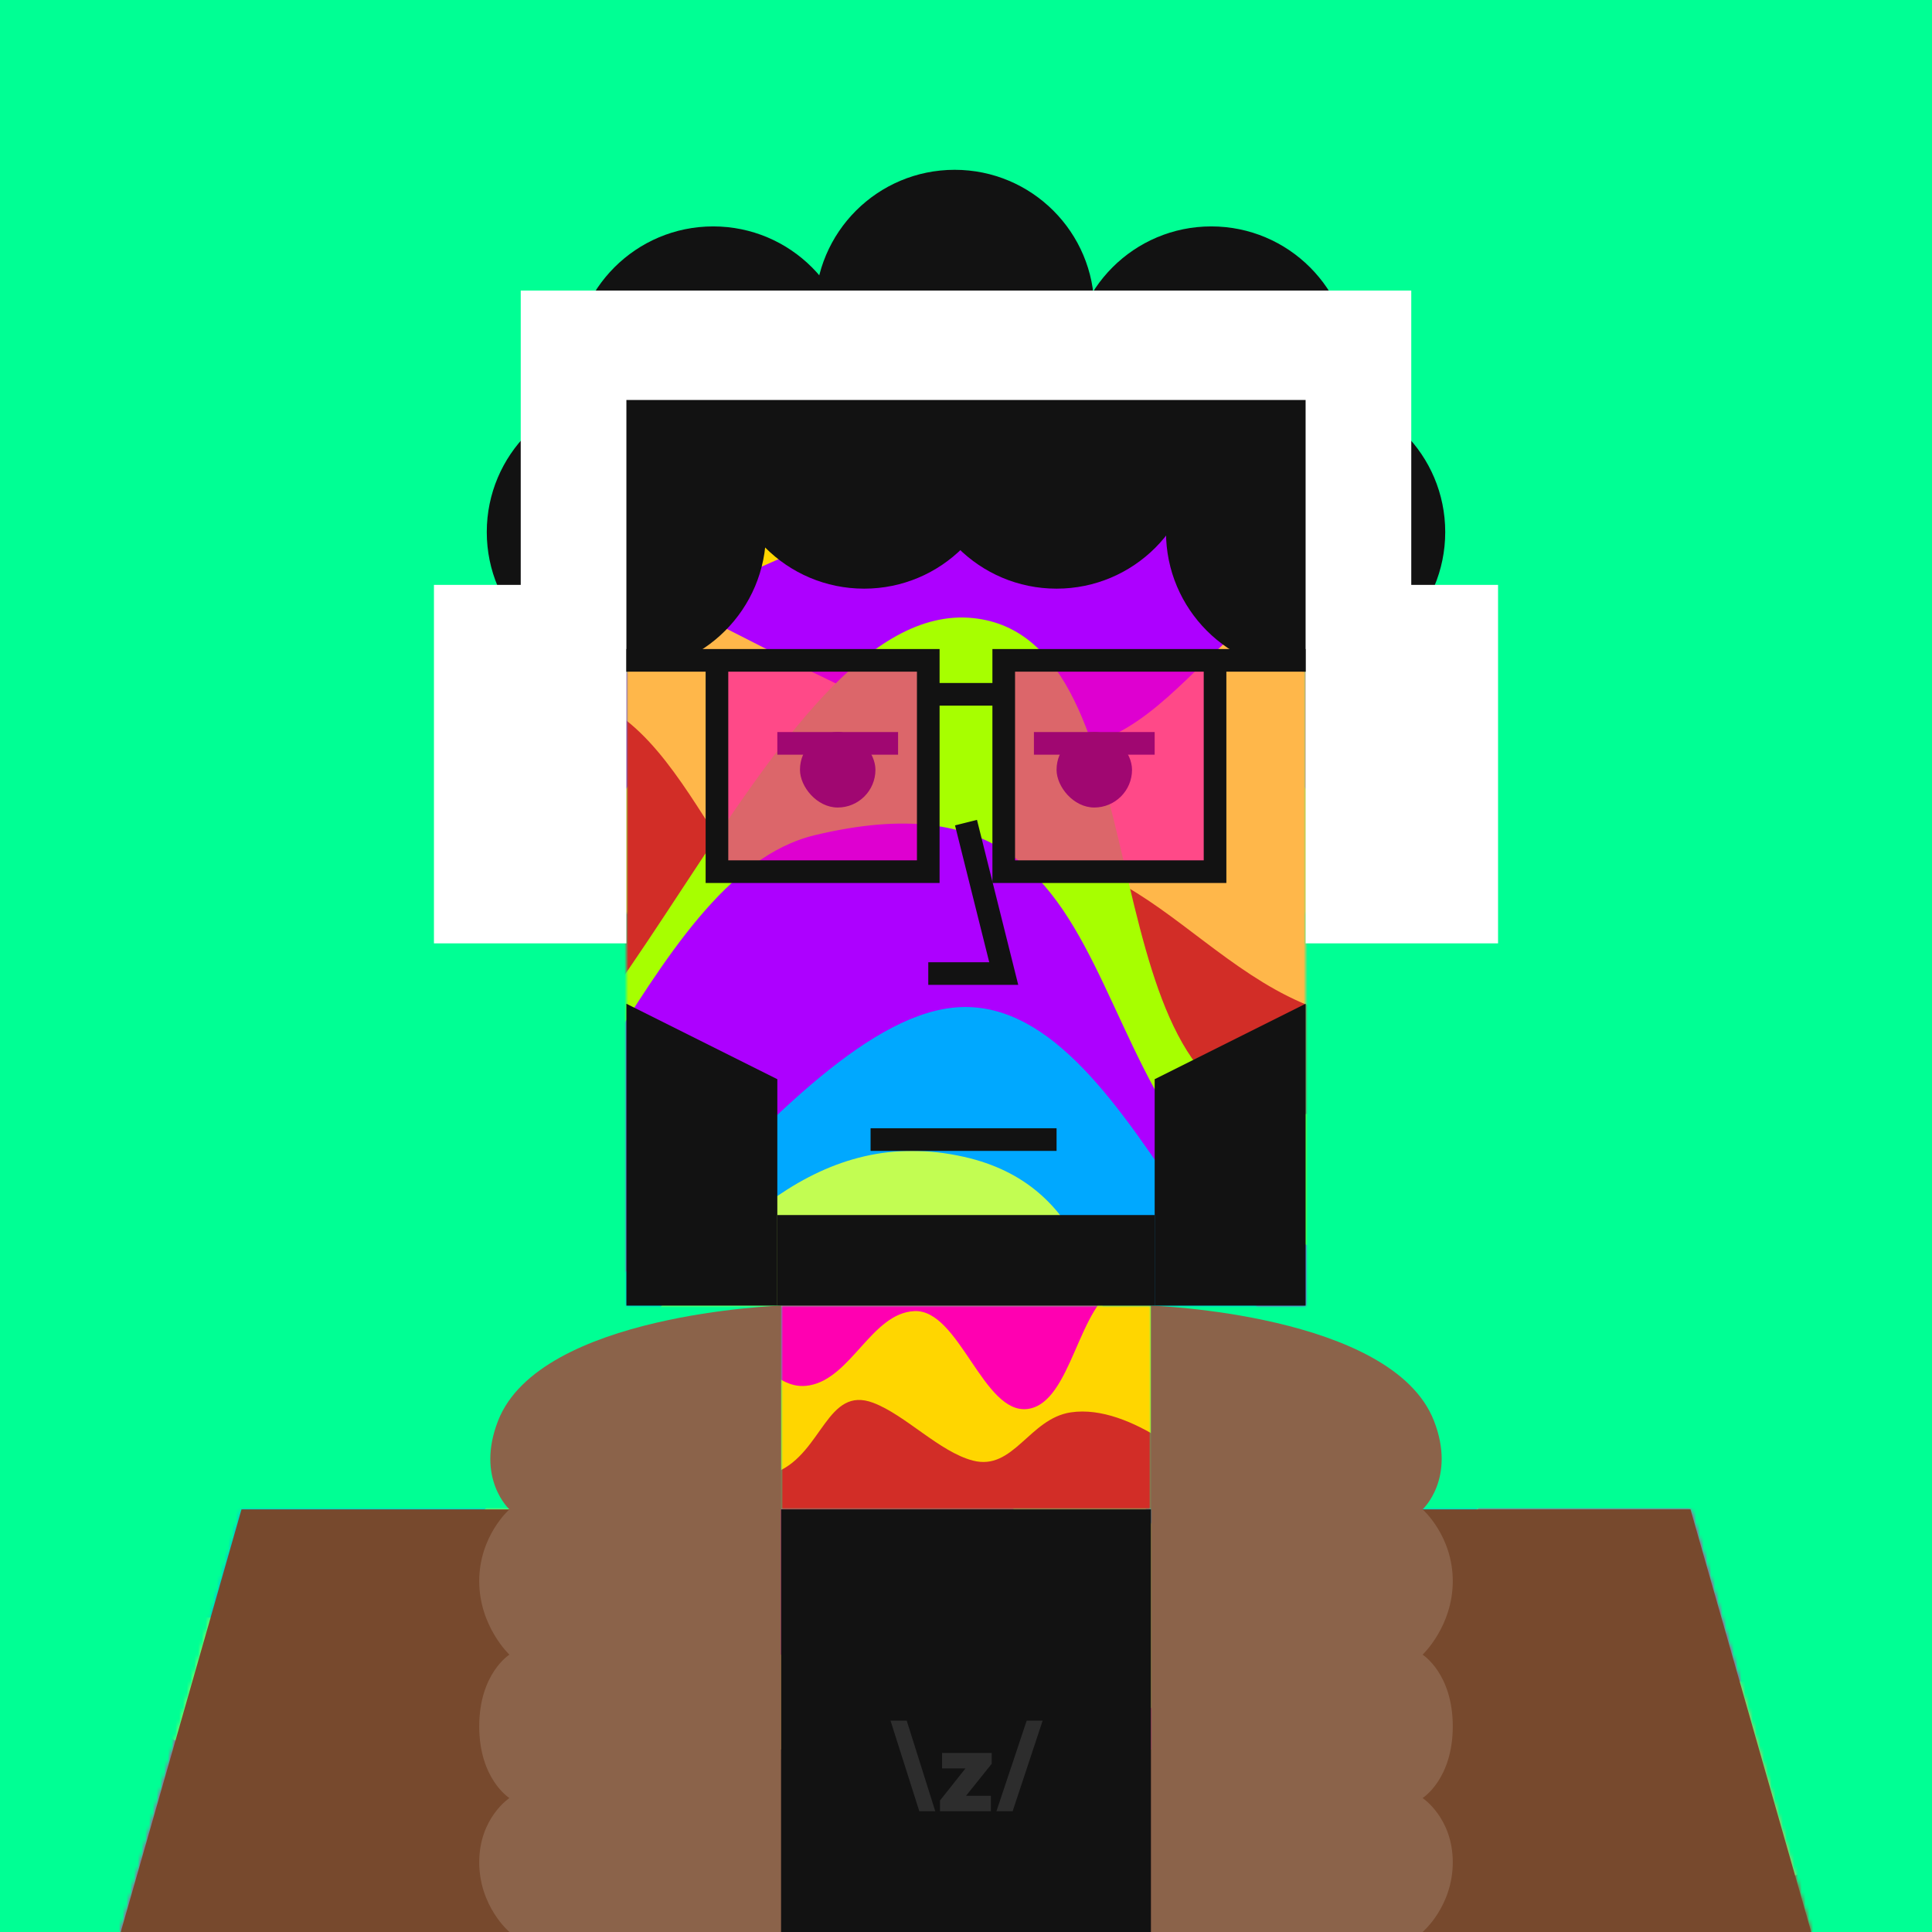 <svg xmlns="http://www.w3.org/2000/svg" width="512" height="512" fill="none"><rect width="512" height="512" fill="#00FF94 "/><g skin='9'><mask id="a" width="32" height="64" x="346" y="178" maskUnits="userSpaceOnUse" style="mask-type:alpha"><path fill="#B7009A" d="M378 178h-32v64h20l12-64Z"/></mask><g mask="url(#a)"><path fill="#FF00B1" d="M374 248v-30h-30v30h30Z"/><path fill="#FFD600" d="M338 206h52v24c-6.833-6.5-21.9-15.6-27.5 0-5.6 15.6-18.667 13.167-24.5 10v-34Z"/><path fill="#A7FF00" d="m380 225 8-37h-49v27.722c-.006.179 0 .278 0 .278v-.278c.047-1.422.853-7.86 11.5-8.722 13.161-1.066 29.5 18 29.5 18Z"/><path fill="#AD00FF" d="M340 172h48v25c-3.5-3-21.5-14-26.5 9.5s-19.5-2-21.5-9.5v-25Z"/></g><mask id="b" width="448" height="406" x="32" y="106" maskUnits="userSpaceOnUse" style="mask-type:alpha"><path fill="#D800B5" fill-rule="evenodd" d="M346 106H166v240h180V106Zm102 294H64L32 512h448l-32-112Z" clip-rule="evenodd"/></mask><g mask="url(#b)"><path fill="#FF00B1" d="M46.5 149.86c-55.344 24.043-130.5 36-130.5 36v31.5l638.5-14.5v-53s-85.425-82.073-158.5-71c-49.4 7.486-68.135 70.181-116.5 57.64-39.759-10.309-80.556-54.677-119-69.14-54.716-20.585-60.381 59.206-114 82.5Z"/><path fill="#00A8FF" d="m22 168.583 34 112.5 551-8.5 26-97s-24.445-86.791-80-83c-54.894 3.746-84.978 104.61-140 104.5-66.849-.133-20.286-106.801-85.5-121.5-76.487-17.24-102.2 111.772-180 121.5-49.87 6.236-125.5-28.5-125.5-28.5Z"/><path fill="#FFD600" d="M6 197.71v96h538.5l14.5-96S541.789 37.156 468 65.313C422.551 82.657 416.208 191.2 368 197.71c-48.239 6.514-74.368-107.49-123-105.397-46.27 1.993-68.398 71.914-114 80-38.986 6.913-53.647-41.234-91-28.103-32.999 11.601-34 53.5-34 53.5Z"/><path fill="#AD00FF" d="m-31 216.675 34 112.5 551-8.5 26-97S553.555 108.3 498 112.091c-54.894 3.747-63.978 111.694-119 111.584-66.849-.134 15.714-86.976-49.5-101.675-76.487-17.24-188.7 71.363-266.5 81.091-49.87 6.236-94 13.584-94 13.584Z"/><path fill="#FFB74A" d="M38.5 230.86c-55.344 24.043-130.5 36-130.5 36v31.5l638.5-14.5v-53s-107.425-93.573-180.5-82.5c-49.4 7.486-54.135 61.181-102.5 48.64-39.759-10.309-72.556-34.177-111-48.64-54.716-20.585-60.381 59.206-114 82.5Z"/><path fill="#D22D27" d="M153 184.5C90.326 170.393 14 308.713 14 308.713h484v-99.5s-74.165 62.155-130.5 61.5c-44.746-.52-64.274-54.303-107-41-20.635 6.424-10.107 19.722-31.5 22.787-33.71 4.829-42.777-60.522-76-68Z"/><path fill="#A7FF00" d="m-37 273.815 10.5 103h558v-179s6.503-46.17-44.5-46.002c-69.108.228-81.137 153.126-149.5 143.002-50.157-7.427-29.083-125.616-79.5-131.002-55.757-5.955-98.507 148.51-154.5 145.5-37.97-2.04-53.977-88.316-92-88-40.655.339-48.5 52.502-48.5 52.502Z"/><path fill="#AD00FF" d="M-18 296.313c-61.503 23.397 0 104 0 104h566v-137s-29.853-72.407-66-78c-59.972-9.278-61.497 166.629-120 150.501-86.991-23.983-49.5-137.501-146-114.501-46.688 11.128-66.273 109.437-114 114.5-47.493 5.039-62.039-61.549-120-39.5Z"/><path fill="#00A8FF" d="M0 387.397v95.999h538.5l14.5-95.999s3.289-156.157-70.5-128c-45.449 17.342-59.292 104.99-107.5 111.5-48.239 6.514-71.868-106.095-120.5-104-46.27 1.992-108.398 112.413-154 120.5-38.986 6.912-29.147-66.632-66.5-53.5-32.999 11.6-34 53.5-34 53.5Z"/><path fill="#C2FD52" d="m-50 399.583 34 112.5 551-8.5 26-97s-24.445-86.791-80-83c-54.894 3.746-84.978 104.61-140 104.5-66.849-.133-20.286-106.801-85.5-121.5-76.487-17.239-102.2 111.772-180 121.5-49.87 6.236-125.5-28.5-125.5-28.5Z"/><path fill="#FF00B1" d="M-45.665 427.355c-61.503 23.396 0 104 0 104h566v-137s-29.853-72.408-66-78c-59.972-9.278-61.497 166.628-120 150.5-86.991-23.983-49.5-137.5-146-114.5-46.688 11.127-66.273 109.437-114 114.5-47.493 5.038-62.039-61.55-120-39.5Z"/><path fill="#FFB74A" d="M89.602 499.384C34.214 517.413-41 526.379-41 526.379V550l639-10.873v-39.743s-85.492-61.545-158.624-53.241c-49.439 5.613-68.189 52.627-116.591 43.223-39.791-7.731-80.62-41.001-119.094-51.847-54.758-15.436-60.428 44.398-114.089 61.865Z"/><path fill="#D22D27" d="M184 465.927C121.326 455.142 53 542 53 542h484v-76.073s-74.165 47.521-130.5 47.02c-44.746-.398-64.274-41.517-107-31.346-20.635 4.912-24.107 21.74-45.5 24.083-33.71 3.692-36.777-34.039-70-39.757Z"/></g><mask id="c" width="98" height="54" x="207" y="346" maskUnits="userSpaceOnUse" style="mask-type:alpha"><path fill="#B7009A" d="M207 346h98v54h-98z"/></mask><g mask="url(#c)"><path fill="#FF00B1" d="m173 337.923 9.794 39.047L341.511 375 349 339.546s-7.042-20.117-23.044-19.239c-15.813.869-24.478 24.248-40.328 24.223-19.256-.031-5.843-24.756-24.628-28.163-22.032-3.996-29.439 25.908-51.849 28.163-14.366 1.445-36.151-6.607-36.151-6.607Z"/><path fill="#FFD600" d="M184 373.384V397h131.46l3.54-23.616s-4.202-39.495-22.215-32.569c-11.095 4.266-12.644 30.968-24.412 32.569-11.777 1.603-18.156-26.442-30.028-25.927-11.295.49-16.697 17.691-27.83 19.68-9.517 1.7-13.096-10.144-22.215-6.914-8.056 2.854-8.3 13.161-8.3 13.161Z"/><path fill="#D22D27" d="M206.023 390.035c-12.309 5.331-29.023 7.981-29.023 7.981V405h142v-14.965s-18.998-18.196-35.25-15.741c-10.986 1.66-15.153 15.56-25.909 12.779-8.842-2.285-17.915-12.122-26.465-15.328-12.169-4.564-13.429 13.126-25.353 18.29Z"/></g><mask id="d" width="32" height="64" x="134" y="178" maskUnits="userSpaceOnUse" style="mask-type:alpha"><path fill="#B7009A" d="M134 178h32v64h-20l-12-64Z"/></mask><g mask="url(#d)"><path fill="#FF00B1" d="M138 248v-30h30v30h-30Z"/><path fill="#FFD600" d="M174 206h-52v24c6.833-6.5 21.9-15.6 27.5 0 5.6 15.6 18.667 13.167 24.5 10v-34Z"/><path fill="#A7FF00" d="m132 225-8-37h49v27.722c.006.179 0 .278 0 .278v-.278c-.047-1.422-.853-7.86-11.5-8.722-13.161-1.066-29.5 18-29.5 18Z"/><path fill="#AD00FF" d="M172 172h-48v25c3.5-3 21.5-14 26.5 9.5s19.5-2 21.5-9.5v-25Z"/></g></g><g hair='4'><circle cx="253" cy="82" r="37" fill="#121212"/><circle cx="229" cy="119" r="37" fill="#121212"/><circle cx="280" cy="119" r="37" fill="#121212"/><circle cx="189" cy="97" r="37" fill="#121212"/><circle cx="166" cy="141" r="37" fill="#121212"/><circle cx="346" cy="141" r="37" fill="#121212"/><circle cx="321" cy="97" r="37" fill="#121212"/><path fill="#fff" d="M115 155h51v95h-51zM346 155h51v95h-51zM166 106v49h-28V77h236v78h-28v-49H166Z"/></g><g dress='65'><path fill="#77492D" d="M64 400h96s0 72 96 72 96-72 96-72h96l32 112H32l32-112Z"/><path fill="#8B634A" d="M207 346s-63.879 2.092-75 30.5c-5.99 15.3 3 23.501 3 23.501s-8.001 7-8 19c.001 12 8 19.5 8 19.5s-8 5-8 19 8 19 8 19-8 5.25-8 17c0 11.749 8 18.499 8 18.499h72V346ZM305 346s63.879 2.092 75 30.5c5.99 15.3-3 23.501-3 23.501s8.001 7 8 19c-.001 12-8 19.5-8 19.5s8 5 8 19-8 19-8 19 8 5.25 8 17c0 11.749-8 18.499-8 18.499h-72V346Z"/><path fill="#121212" d="M207 400h98v112h-98z"/><path fill="#2D2D2D" d="m236 456 7.629 24h4.228l-7.565-24H236Zm36.078 0-8.01 24h4.292l7.947-24h-4.229Zm-22.425 12.652h6.2l-6.74 8.487V480h13.478v-4.101h-6.573l6.796-8.487v-2.861h-13.161v4.101Z"/></g><g beard='1'><path d="M166 266L206 286V346H166V266Z" fill="#121212"/><path d="M346 266L306 286V346H346V266Z" fill="#121212"/><rect x="206" y="322" width="100" height="24" fill="#121212"/></g><g face='2'><path d="M230.711 302H280" stroke="#121212" stroke-width="6"/><rect width="20" height="20" x="212" y="194" fill="#121212" rx="10"><animate attributeName="rx" begin="1s" dur="2s" keyTimes="0;0.25;0.3;0.35;1" repeatCount="indefinite" values="10;10;1;10;10"/><animate attributeName="height" begin="1s" dur="2s" keyTimes="0;0.25;0.3;0.35;1" repeatCount="indefinite" values="20;20;2;20;20"/><animate attributeName="y" begin="1s" dur="2s" keyTimes="0;0.25;0.3;0.35;1" repeatCount="indefinite" values="194;194;203;194;194"/></rect><rect width="20" height="20" x="280" y="194" fill="#121212" rx="10"><animate attributeName="rx" begin="1s" dur="2s" keyTimes="0;0.25;0.3;0.35;1" repeatCount="indefinite" values="10;10;1;10;10"/><animate attributeName="height" begin="1s" dur="2s" keyTimes="0;0.25;0.3;0.35;1" repeatCount="indefinite" values="20;20;2;20;20"/><animate attributeName="y" begin="1s" dur="2s" keyTimes="0;0.25;0.3;0.35;1" repeatCount="indefinite" values="194;194;203;194;194"/></rect><path d="M206 197H238" stroke="#121212" stroke-width="6"/><path d="M274 197H306" stroke="#121212" stroke-width="6"/><path d="M256 218L266 258H246" stroke="#121212" stroke-width="6"/></g><g glass='0'><path fill="#FF00B1" fill-opacity=".6" d="M190 175h56v56h-56v-56Z"/><path stroke="#121212" stroke-width="6" d="M190 175h56v56h-56v-56Zm0 0h-24M247 184h19"/><path fill="#FF00B1" fill-opacity=".6" d="M266 175h56v56h-56v-56Z"/><path stroke="#121212" stroke-width="6" d="M322 175h-56v56h56v-56Zm0 0h24"/></g></svg>